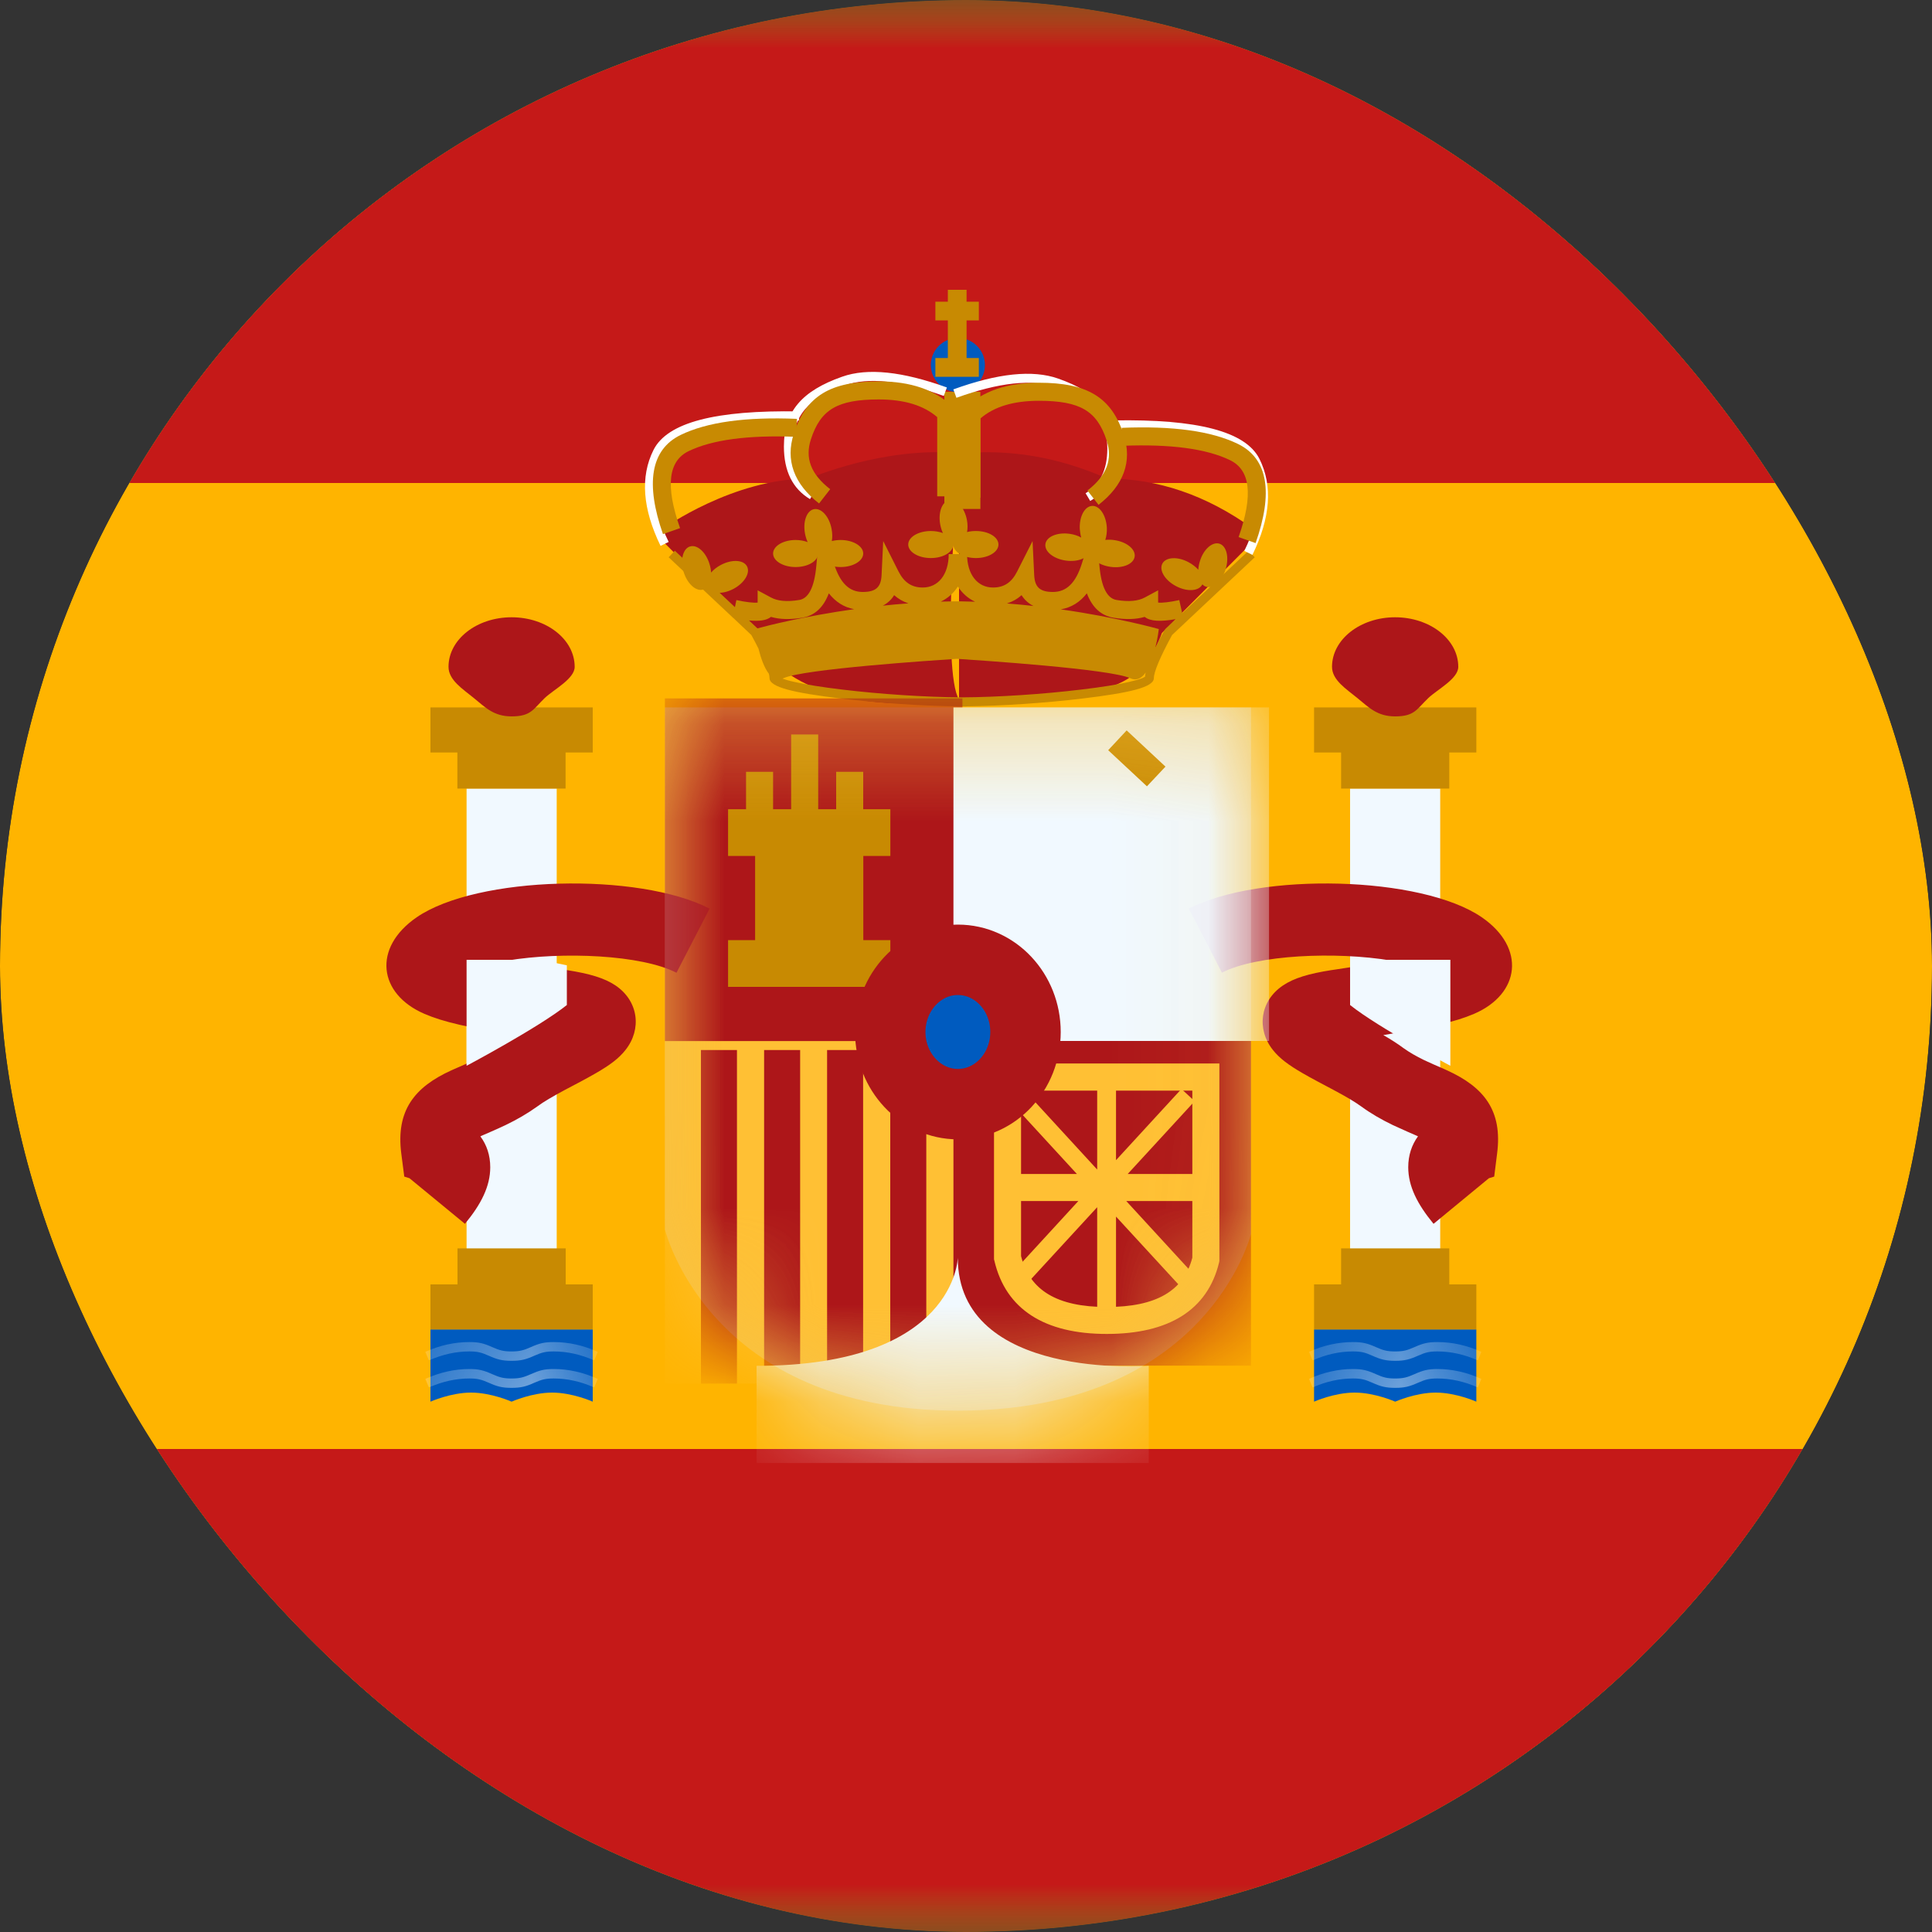 <svg width="20" height="20" viewBox="0 0 20 20" fill="none" xmlns="http://www.w3.org/2000/svg">
<rect x="0" y="0" width="20" height="20" fill="#333333" stroke="none"/>
<g clip-path="url(#clip0_211_9306)">
<mask id="mask0_211_9306" style="mask-type:luminance" maskUnits="userSpaceOnUse" x="-3" y="0" width="27" height="20">
<rect x="-3" width="26.667" height="20" fill="white"/>
</mask>
<g mask="url(#mask0_211_9306)">
<path fill-rule="evenodd" clip-rule="evenodd" d="M-3 0V20H23.667V0H-3Z" fill="#FFB400"/>
<mask id="mask1_211_9306" style="mask-type:luminance" maskUnits="userSpaceOnUse" x="-3" y="0" width="27" height="20">
<path fill-rule="evenodd" clip-rule="evenodd" d="M-3 0V20H23.667V0H-3Z" fill="white"/>
</mask>
<g mask="url(#mask1_211_9306)">
<path fill-rule="evenodd" clip-rule="evenodd" d="M-3 0V5H23.667V0H-3Z" fill="#C51918"/>
<path fill-rule="evenodd" clip-rule="evenodd" d="M-3 15V20H23.667V15H-3Z" fill="#C51918"/>
<rect x="4.83" y="8.163" width="0.933" height="4.853" fill="#F1F9FF"/>
<path fill-rule="evenodd" clip-rule="evenodd" d="M6.136 7.323H4.456V7.79H4.735V8.163H5.855V7.79H6.136V7.323Z" fill="#C88A02"/>
<path fill-rule="evenodd" clip-rule="evenodd" d="M5.856 13.296H6.136V13.763H4.456V13.296H4.736V12.923H5.856V13.296Z" fill="#C88A02"/>
<path fill-rule="evenodd" clip-rule="evenodd" d="M5.296 7.416C5.499 7.416 5.52 7.34 5.639 7.226C5.733 7.137 5.949 7.027 5.949 6.903C5.949 6.619 5.657 6.39 5.296 6.39C4.935 6.39 4.643 6.619 4.643 6.903C4.643 7.041 4.792 7.133 4.905 7.226C5.024 7.323 5.111 7.416 5.296 7.416Z" fill="#AD1619"/>
<path fill-rule="evenodd" clip-rule="evenodd" d="M4.456 13.763H6.136V14.51C6.136 14.51 5.926 14.416 5.716 14.416C5.506 14.416 5.296 14.51 5.296 14.51C5.296 14.51 5.086 14.416 4.876 14.416C4.666 14.416 4.456 14.51 4.456 14.51V13.763Z" fill="#005BBF"/>
<mask id="mask2_211_9306" style="mask-type:luminance" maskUnits="userSpaceOnUse" x="4" y="13" width="3" height="2">
<path fill-rule="evenodd" clip-rule="evenodd" d="M4.456 13.763H6.136V14.51C6.136 14.51 5.926 14.416 5.716 14.416C5.506 14.416 5.296 14.51 5.296 14.51C5.296 14.51 5.086 14.416 4.876 14.416C4.666 14.416 4.456 14.51 4.456 14.51V13.763Z" fill="white"/>
</mask>
<g mask="url(#mask2_211_9306)">
<path d="M4.44 14.363L4.403 14.274C4.555 14.206 4.706 14.172 4.859 14.172C4.957 14.172 5.008 14.186 5.095 14.225C5.172 14.259 5.212 14.27 5.295 14.27C5.379 14.27 5.419 14.259 5.496 14.225C5.583 14.186 5.634 14.172 5.732 14.172C5.885 14.172 6.036 14.206 6.188 14.274L6.151 14.363C6.011 14.301 5.872 14.27 5.732 14.27C5.649 14.27 5.609 14.28 5.532 14.314C5.445 14.353 5.394 14.367 5.295 14.367C5.197 14.367 5.146 14.353 5.059 14.314C4.982 14.28 4.942 14.27 4.859 14.27C4.719 14.27 4.58 14.301 4.44 14.363Z" fill="white"/>
<path d="M4.44 14.083L4.403 13.994C4.555 13.926 4.706 13.893 4.859 13.893C4.957 13.893 5.008 13.906 5.095 13.945C5.172 13.979 5.212 13.99 5.295 13.99C5.379 13.99 5.419 13.979 5.496 13.945C5.583 13.906 5.634 13.893 5.732 13.893C5.885 13.893 6.036 13.926 6.188 13.994L6.151 14.083C6.011 14.021 5.872 13.99 5.732 13.99C5.649 13.99 5.609 14 5.532 14.034C5.445 14.073 5.394 14.087 5.295 14.087C5.197 14.087 5.146 14.073 5.059 14.034C4.982 14 4.942 13.99 4.859 13.99C4.719 13.99 4.58 14.021 4.44 14.083Z" fill="white"/>
</g>
<rect x="13.976" y="8.163" width="0.933" height="4.853" fill="#F1F9FF"/>
<path fill-rule="evenodd" clip-rule="evenodd" d="M15.283 7.323H13.603V7.79H13.883V8.163H15.003V7.79H15.283V7.323Z" fill="#C88A02"/>
<path fill-rule="evenodd" clip-rule="evenodd" d="M15.003 13.296H15.283V13.763H13.603V13.296H13.883V12.923H15.003V13.296Z" fill="#C88A02"/>
<path fill-rule="evenodd" clip-rule="evenodd" d="M14.442 7.416C14.646 7.416 14.666 7.34 14.786 7.226C14.879 7.137 15.096 7.027 15.096 6.903C15.096 6.619 14.803 6.39 14.442 6.39C14.082 6.39 13.789 6.619 13.789 6.903C13.789 7.041 13.938 7.133 14.051 7.226C14.17 7.323 14.257 7.416 14.442 7.416Z" fill="#AD1619"/>
<path fill-rule="evenodd" clip-rule="evenodd" d="M13.603 13.763H15.283V14.51C15.283 14.51 15.073 14.416 14.863 14.416C14.653 14.416 14.443 14.51 14.443 14.51C14.443 14.51 14.233 14.416 14.023 14.416C13.813 14.416 13.603 14.51 13.603 14.51V13.763Z" fill="#005BBF"/>
<mask id="mask3_211_9306" style="mask-type:luminance" maskUnits="userSpaceOnUse" x="13" y="13" width="3" height="2">
<path fill-rule="evenodd" clip-rule="evenodd" d="M13.603 13.763H15.283V14.51C15.283 14.51 15.073 14.416 14.863 14.416C14.653 14.416 14.443 14.51 14.443 14.51C14.443 14.51 14.233 14.416 14.023 14.416C13.813 14.416 13.603 14.51 13.603 14.51V13.763Z" fill="white"/>
</mask>
<g mask="url(#mask3_211_9306)">
<path d="M13.588 14.363L13.551 14.274C13.702 14.206 13.854 14.172 14.006 14.172C14.104 14.172 14.156 14.186 14.243 14.225C14.319 14.259 14.359 14.27 14.443 14.27C14.527 14.27 14.566 14.259 14.643 14.225C14.73 14.186 14.782 14.172 14.88 14.172C15.032 14.172 15.184 14.206 15.335 14.274L15.299 14.363C15.159 14.301 15.019 14.27 14.88 14.27C14.796 14.27 14.756 14.28 14.68 14.314C14.592 14.353 14.541 14.367 14.443 14.367C14.345 14.367 14.293 14.353 14.206 14.314C14.13 14.28 14.09 14.27 14.006 14.27C13.867 14.27 13.727 14.301 13.588 14.363Z" fill="white"/>
<path d="M13.588 14.083L13.551 13.994C13.702 13.926 13.854 13.893 14.006 13.893C14.104 13.893 14.156 13.906 14.243 13.945C14.319 13.979 14.359 13.99 14.443 13.99C14.527 13.99 14.566 13.979 14.643 13.945C14.73 13.906 14.782 13.893 14.88 13.893C15.032 13.893 15.184 13.926 15.335 13.994L15.299 14.083C15.159 14.021 15.019 13.99 14.88 13.99C14.796 13.99 14.756 14 14.68 14.034C14.592 14.073 14.541 14.087 14.443 14.087C14.345 14.087 14.293 14.073 14.206 14.034C14.13 14 14.09 13.99 14.006 13.99C13.867 13.99 13.727 14.021 13.588 14.083Z" fill="white"/>
</g>
<path fill-rule="evenodd" clip-rule="evenodd" d="M14.578 12.083C14.578 12.28 14.672 12.465 14.84 12.669L15.413 12.197L15.468 12.18L15.498 11.941C15.555 11.5 15.366 11.255 14.977 11.079L14.951 11.067L14.951 11.067C14.897 11.044 14.781 10.993 14.742 10.974C14.66 10.934 14.592 10.895 14.529 10.85C14.467 10.804 14.4 10.761 14.32 10.715C14.8 10.637 15.06 10.581 15.26 10.495C15.737 10.289 15.798 9.812 15.34 9.496C14.715 9.066 13.041 9.027 12.307 9.406L12.649 10.069C13.01 9.883 13.829 9.848 14.403 9.944C14.316 9.959 14.218 9.975 14.108 9.992C14.056 10.001 13.906 10.024 13.828 10.036L13.78 10.043C13.551 10.079 13.395 10.124 13.279 10.203C13.042 10.364 13.007 10.654 13.176 10.868C13.247 10.958 13.341 11.026 13.482 11.108C13.527 11.134 13.575 11.161 13.641 11.196L13.675 11.214L13.675 11.214C13.715 11.235 13.778 11.269 13.801 11.281C13.936 11.353 14.024 11.405 14.09 11.453C14.193 11.528 14.299 11.589 14.419 11.647C14.484 11.678 14.669 11.759 14.668 11.758L14.679 11.763C14.615 11.851 14.578 11.958 14.578 12.083ZM4.813 12.669C4.981 12.466 5.075 12.28 5.075 12.083C5.075 11.959 5.038 11.851 4.973 11.764L4.984 11.758C4.983 11.759 5.169 11.678 5.233 11.647C5.353 11.589 5.459 11.528 5.562 11.454C5.628 11.405 5.717 11.353 5.851 11.281C5.874 11.269 5.937 11.235 5.978 11.214L6.012 11.196C6.077 11.161 6.126 11.134 6.171 11.108C6.312 11.026 6.405 10.959 6.476 10.868C6.645 10.654 6.61 10.364 6.374 10.203C6.258 10.124 6.101 10.079 5.872 10.043L5.825 10.036L5.825 10.036L5.825 10.036C5.746 10.024 5.596 10.001 5.544 9.992C5.435 9.975 5.337 9.959 5.25 9.944C5.823 9.848 6.643 9.884 7.003 10.07L7.346 9.406C6.611 9.027 4.938 9.066 4.313 9.496C3.854 9.812 3.916 10.289 4.393 10.495C4.592 10.581 4.852 10.638 5.333 10.715C5.252 10.762 5.186 10.804 5.123 10.85C5.06 10.896 4.993 10.934 4.91 10.974C4.871 10.993 4.755 11.044 4.702 11.067L4.702 11.067L4.675 11.079C4.286 11.255 4.098 11.5 4.154 11.941L4.185 12.18L4.239 12.197L4.813 12.669ZM4.332 12.052L4.331 12.056L4.332 12.053L4.332 12.052Z" fill="#AD1619"/>
<path d="M5.592 9.936L5.868 9.993V10.404C5.574 10.638 4.83 11.033 4.83 11.033V9.936H5.592Z" fill="#F1F9FF"/>
<path d="M14.251 9.936L13.976 9.993V10.404C14.269 10.638 15.014 11.033 15.014 11.033V9.936H14.251Z" fill="#F1F9FF"/>
<path fill-rule="evenodd" clip-rule="evenodd" d="M12.969 5.608V5.471C12.489 5.126 11.987 4.954 11.461 4.954C10.957 4.731 10.448 4.645 9.932 4.695C9.932 4.693 9.932 4.692 9.932 4.692C9.156 4.616 8.374 4.954 8.374 4.954C7.586 4.954 6.866 5.471 6.866 5.471V5.608L7.808 6.553C7.808 6.553 8.073 7.463 9.928 7.249V7.251C9.928 7.251 11.157 7.218 11.243 7.189C11.277 7.178 11.313 7.167 11.349 7.157C11.59 7.087 11.864 7.006 12.028 6.553L12.969 5.608ZM9.928 4.739C9.901 5.06 9.749 6.948 9.928 7.243V4.739Z" fill="#AD1619"/>
<path fill-rule="evenodd" clip-rule="evenodd" d="M7.584 6.394L7.584 6.391L6.922 5.769L6.986 5.701L7.608 6.285L7.623 6.212C7.725 6.234 7.799 6.242 7.843 6.238V6.111L7.981 6.185C8.048 6.222 8.145 6.232 8.273 6.211C8.367 6.196 8.43 6.087 8.451 5.854L8.493 5.386L8.633 5.835C8.697 6.038 8.793 6.128 8.931 6.128C9.066 6.128 9.12 6.079 9.126 5.954L9.143 5.601L9.302 5.917C9.36 6.03 9.439 6.082 9.552 6.082C9.713 6.082 9.821 5.947 9.821 5.736H9.824H10.007H10.011C10.011 5.947 10.119 6.082 10.28 6.082C10.393 6.082 10.472 6.03 10.529 5.917L10.689 5.601L10.706 5.954C10.712 6.079 10.766 6.128 10.9 6.128C11.038 6.128 11.135 6.038 11.199 5.835L11.339 5.386L11.381 5.854C11.401 6.087 11.465 6.196 11.559 6.211C11.686 6.232 11.783 6.222 11.851 6.185L11.989 6.111V6.238C12.032 6.242 12.107 6.234 12.208 6.212L12.238 6.348L12.925 5.701L12.989 5.769L12.133 6.574C12.008 6.804 11.945 6.956 11.945 7.019C11.945 7.115 11.695 7.172 11.207 7.231C10.824 7.277 10.372 7.308 10.003 7.312V7.313L9.956 7.313L9.909 7.313V7.312C9.54 7.308 9.088 7.277 8.705 7.231C8.217 7.172 7.966 7.115 7.966 7.019C7.966 7.007 7.964 6.992 7.959 6.974C7.91 6.911 7.875 6.808 7.852 6.715C7.831 6.672 7.806 6.625 7.778 6.574L7.589 6.395L7.584 6.394ZM12.172 6.409C12.019 6.436 11.909 6.434 11.85 6.386C11.759 6.413 11.651 6.415 11.529 6.395C11.398 6.374 11.306 6.287 11.251 6.142C11.18 6.234 11.089 6.29 10.981 6.308C11.578 6.393 11.996 6.512 11.996 6.512C11.996 6.512 11.986 6.601 11.96 6.705C11.987 6.65 12.018 6.59 12.055 6.523L12.064 6.511L12.172 6.409ZM10.698 6.273C10.647 6.247 10.605 6.209 10.575 6.161C10.531 6.201 10.48 6.229 10.424 6.247C10.518 6.254 10.61 6.263 10.698 6.273ZM10.094 6.229C10.021 6.195 9.961 6.141 9.916 6.072C9.871 6.141 9.811 6.194 9.739 6.228C9.782 6.227 9.825 6.226 9.868 6.225V6.225L9.905 6.225L9.942 6.225V6.225C9.993 6.226 10.044 6.227 10.094 6.229ZM7.841 6.505L7.754 6.423C7.858 6.433 7.936 6.423 7.981 6.386C8.073 6.413 8.18 6.415 8.303 6.395C8.434 6.374 8.525 6.287 8.58 6.142C8.65 6.231 8.737 6.287 8.842 6.306C8.327 6.379 7.942 6.477 7.841 6.505ZM9.404 6.246C9.313 6.252 9.225 6.261 9.139 6.27C9.188 6.244 9.228 6.208 9.256 6.161C9.3 6.2 9.349 6.228 9.404 6.246ZM11.7 7.021C11.766 7.051 11.818 7.021 11.86 6.962C11.856 6.978 11.854 6.993 11.853 7.006C11.847 7.01 11.839 7.014 11.828 7.019C11.797 7.032 11.75 7.045 11.689 7.059C11.569 7.087 11.398 7.114 11.195 7.138C10.8 7.186 10.33 7.217 9.956 7.219C9.582 7.217 9.112 7.186 8.716 7.138C8.514 7.114 8.343 7.087 8.223 7.059C8.171 7.048 8.13 7.036 8.1 7.025C8.103 7.024 8.107 7.022 8.11 7.021C8.314 6.925 9.662 6.836 9.905 6.82C10.148 6.836 11.496 6.925 11.7 7.021ZM11.957 7.004L11.956 7.005L11.957 7.004L11.957 7.004Z" fill="#C88A02"/>
<path fill-rule="evenodd" clip-rule="evenodd" d="M9.916 4.059C10.071 4.059 10.196 3.933 10.196 3.779C10.196 3.624 10.071 3.499 9.916 3.499C9.762 3.499 9.636 3.624 9.636 3.779C9.636 3.933 9.762 4.059 9.916 4.059Z" fill="#005BBF"/>
<path fill-rule="evenodd" clip-rule="evenodd" d="M9.734 5.434C9.74 5.464 9.749 5.493 9.761 5.518C9.725 5.505 9.682 5.497 9.636 5.497C9.507 5.497 9.402 5.559 9.402 5.637C9.402 5.714 9.507 5.777 9.636 5.777C9.765 5.777 9.869 5.714 9.869 5.637L9.869 5.632L9.869 5.632L9.869 5.637C9.869 5.714 9.974 5.777 10.103 5.777C10.232 5.777 10.336 5.714 10.336 5.637C10.336 5.559 10.232 5.497 10.103 5.497C10.07 5.497 10.039 5.5 10.011 5.508C10.018 5.469 10.018 5.426 10.009 5.38C9.984 5.254 9.903 5.163 9.827 5.178C9.751 5.193 9.709 5.307 9.734 5.434ZM8.361 5.612C8.349 5.586 8.34 5.557 8.334 5.527C8.309 5.4 8.351 5.286 8.426 5.271C8.502 5.256 8.584 5.347 8.608 5.473C8.617 5.519 8.618 5.563 8.611 5.601C8.639 5.594 8.67 5.59 8.702 5.59C8.831 5.59 8.936 5.653 8.936 5.73C8.936 5.807 8.831 5.87 8.702 5.87C8.577 5.87 8.475 5.811 8.469 5.737C8.463 5.811 8.361 5.87 8.236 5.87C8.107 5.87 8.003 5.807 8.003 5.73C8.003 5.653 8.107 5.59 8.236 5.59C8.282 5.59 8.325 5.598 8.361 5.612ZM11.284 5.697C11.273 5.774 11.161 5.821 11.033 5.803C10.906 5.785 10.811 5.709 10.822 5.632C10.832 5.556 10.945 5.508 11.072 5.526C11.118 5.532 11.159 5.546 11.193 5.565C11.185 5.538 11.18 5.508 11.178 5.477C11.171 5.349 11.228 5.241 11.306 5.237C11.383 5.233 11.451 5.334 11.458 5.463C11.46 5.509 11.454 5.552 11.442 5.589C11.471 5.586 11.502 5.586 11.535 5.591C11.662 5.609 11.757 5.685 11.746 5.762C11.735 5.839 11.623 5.886 11.496 5.868C11.368 5.85 11.273 5.774 11.284 5.697L11.285 5.693L11.284 5.693L11.284 5.697ZM12.173 6.067C12.287 6.128 12.408 6.121 12.445 6.053L12.447 6.049C12.458 6.061 12.471 6.07 12.486 6.074C12.56 6.097 12.651 6.015 12.688 5.892C12.726 5.769 12.697 5.651 12.623 5.628C12.549 5.606 12.458 5.687 12.421 5.81C12.412 5.84 12.406 5.87 12.405 5.898C12.379 5.869 12.345 5.842 12.304 5.82C12.191 5.759 12.069 5.766 12.033 5.834C11.996 5.902 12.059 6.007 12.173 6.067ZM7.593 6.096C7.479 6.156 7.357 6.15 7.321 6.082C7.32 6.08 7.32 6.079 7.319 6.078C7.308 6.09 7.295 6.098 7.28 6.103C7.206 6.126 7.115 6.044 7.077 5.921C7.04 5.798 7.069 5.679 7.143 5.657C7.217 5.634 7.308 5.716 7.345 5.839C7.354 5.869 7.36 5.899 7.361 5.927C7.387 5.897 7.421 5.87 7.461 5.849C7.575 5.788 7.697 5.794 7.733 5.863C7.769 5.931 7.707 6.035 7.593 6.096Z" fill="#C88A02"/>
<path fill-rule="evenodd" clip-rule="evenodd" d="M9.812 3H10.006V3.123H10.133V3.317H10.006V3.706H10.133V3.901H9.683V3.706H9.812V3.317H9.683V3.123H9.812V3Z" fill="#C88A02"/>
<rect x="9.776" y="4.056" width="0.373" height="1.213" fill="#C88A02"/>
<path d="M8.273 4.259L8.271 4.353C7.444 4.338 6.969 4.459 6.849 4.7C6.724 4.948 6.747 5.251 6.922 5.61L6.838 5.651C6.652 5.268 6.626 4.936 6.765 4.658C6.908 4.372 7.41 4.244 8.273 4.259Z" fill="white"/>
<path d="M8.433 5.087L8.385 5.167C8.205 5.059 8.115 4.876 8.115 4.623C8.115 4.259 8.302 4.046 8.717 3.9C8.981 3.806 9.342 3.845 9.802 4.011L9.77 4.099C9.329 3.939 8.988 3.903 8.748 3.988C8.367 4.121 8.208 4.303 8.208 4.623C8.208 4.845 8.283 4.997 8.433 5.087Z" fill="white"/>
<path d="M7.04 5.467L6.863 5.529C6.681 5.009 6.733 4.656 7.045 4.503C7.32 4.369 7.721 4.314 8.25 4.336L8.243 4.522C7.742 4.502 7.369 4.553 7.127 4.671C6.922 4.771 6.884 5.025 7.04 5.467Z" fill="#C88A02"/>
<path d="M9.097 4.135C8.67 4.135 8.495 4.239 8.395 4.546C8.331 4.741 8.393 4.908 8.594 5.064L8.479 5.212C8.219 5.01 8.128 4.763 8.218 4.488C8.345 4.097 8.596 3.948 9.097 3.948C9.426 3.948 9.682 4.035 9.86 4.21L9.888 4.238V5.138H9.702V4.318C9.562 4.197 9.362 4.135 9.097 4.135Z" fill="#C88A02"/>
<path d="M11.53 4.352L11.532 4.446C12.359 4.431 12.834 4.552 12.955 4.793C13.079 5.041 13.056 5.344 12.881 5.703L12.965 5.744C13.152 5.361 13.177 5.029 13.038 4.751C12.895 4.465 12.393 4.337 11.53 4.352Z" fill="white"/>
<path d="M11.238 5.106L11.286 5.186C11.466 5.079 11.556 4.895 11.556 4.642C11.556 4.278 11.369 4.065 10.954 3.919C10.69 3.826 10.329 3.864 9.869 4.031L9.901 4.118C10.342 3.959 10.683 3.922 10.923 4.007C11.303 4.141 11.463 4.322 11.463 4.642C11.463 4.864 11.388 5.017 11.238 5.106Z" fill="white"/>
<path d="M12.822 5.56L12.998 5.622C13.181 5.102 13.128 4.749 12.816 4.596C12.541 4.462 12.14 4.407 11.611 4.429L11.619 4.615C12.12 4.595 12.492 4.646 12.734 4.764C12.94 4.864 12.977 5.118 12.822 5.56Z" fill="#C88A02"/>
<path d="M10.754 4.149C11.181 4.149 11.356 4.253 11.456 4.56C11.52 4.755 11.458 4.922 11.257 5.078L11.372 5.226C11.632 5.024 11.723 4.777 11.633 4.502C11.506 4.111 11.255 3.962 10.754 3.962C10.425 3.962 10.169 4.049 9.991 4.225L9.963 4.252V5.152H10.149V4.332C10.289 4.211 10.489 4.149 10.754 4.149Z" fill="#C88A02"/>
<path opacity="0.3" fill-rule="evenodd" clip-rule="evenodd" d="M6.883 7.323H12.95V12.774C12.95 12.774 12.499 14.603 9.916 14.603C7.333 14.603 6.883 12.726 6.883 12.726V7.323Z" fill="#E1E5E8"/>
<mask id="mask4_211_9306" style="mask-type:luminance" maskUnits="userSpaceOnUse" x="6" y="7" width="7" height="8">
<path fill-rule="evenodd" clip-rule="evenodd" d="M6.883 7.323H12.95V12.774C12.95 12.774 12.499 14.603 9.916 14.603C7.333 14.603 6.883 12.726 6.883 12.726V7.323Z" fill="white"/>
</mask>
<g mask="url(#mask4_211_9306)">
<rect x="6.883" y="10.683" width="3.08" height="3.64" fill="#FFC034"/>
<rect x="7.256" y="10.87" width="0.373" height="3.453" fill="#AD1619"/>
<rect x="8.562" y="10.87" width="0.373" height="3.453" fill="#AD1619"/>
<rect x="7.91" y="10.87" width="0.373" height="3.453" fill="#AD1619"/>
<rect x="9.216" y="10.87" width="0.373" height="3.453" fill="#AD1619"/>
<rect x="6.883" y="7.23" width="3.08" height="3.547" fill="#AD1619"/>
<rect x="9.87" y="10.59" width="3.08" height="3.547" fill="#AD1619"/>
<rect x="9.87" y="7.323" width="3.267" height="3.453" fill="#F1F9FF"/>
<path fill-rule="evenodd" clip-rule="evenodd" d="M8.19 7.603H8.47V8.377H8.656V7.99H8.936V8.377H9.217V8.861H8.937V9.732H9.217V10.216H7.537V9.732H7.817V8.861H7.537V8.377H7.723V7.99H8.003V8.377H8.19V7.603Z" fill="#C88A02"/>
<path d="M11.472 7.766L11.663 7.561L12.065 7.936L11.873 8.14L11.472 7.766Z" fill="#C88A02"/>
<path fill-rule="evenodd" clip-rule="evenodd" d="M12.623 13.053V11.009H10.29V13.036L10.294 13.052C10.412 13.555 10.814 13.809 11.457 13.809C12.099 13.809 12.501 13.562 12.62 13.069L12.623 13.053ZM11.457 13.53C10.941 13.53 10.659 13.356 10.57 13.003V11.29H12.343V13.019C12.254 13.361 11.972 13.53 11.457 13.53Z" fill="#FFC034"/>
<path fill-rule="evenodd" clip-rule="evenodd" d="M11.553 11.18H11.358V12.107L10.592 11.273L10.455 11.399L11.148 12.153H10.52V12.433H11.002H11.163L10.455 13.204L10.592 13.33L11.358 12.497V13.579H11.553V12.594L12.23 13.33L12.367 13.204L11.659 12.433H12.45V12.153H11.674L12.367 11.399L12.23 11.273L11.553 12.01V11.18Z" fill="#FFC034"/>
<path fill-rule="evenodd" clip-rule="evenodd" d="M11.892 14.139C11.892 14.139 9.915 14.294 9.915 13.019C9.915 13.019 9.896 14.139 7.832 14.139V15.145H11.892V14.139Z" fill="#F1F9FF"/>
<path fill-rule="evenodd" clip-rule="evenodd" d="M9.916 11.43C10.303 11.43 10.616 11.095 10.616 10.683C10.616 10.271 10.303 9.936 9.916 9.936C9.53 9.936 9.216 10.271 9.216 10.683C9.216 11.095 9.53 11.43 9.916 11.43Z" fill="#005BBF" stroke="#AD1619" stroke-width="0.729"/>
</g>
</g>
</g>
</g>
<defs>
<clipPath id="clip0_211_9306">
<rect width="20" height="20" rx="10" fill="white"/>
</clipPath>
</defs>
</svg>
